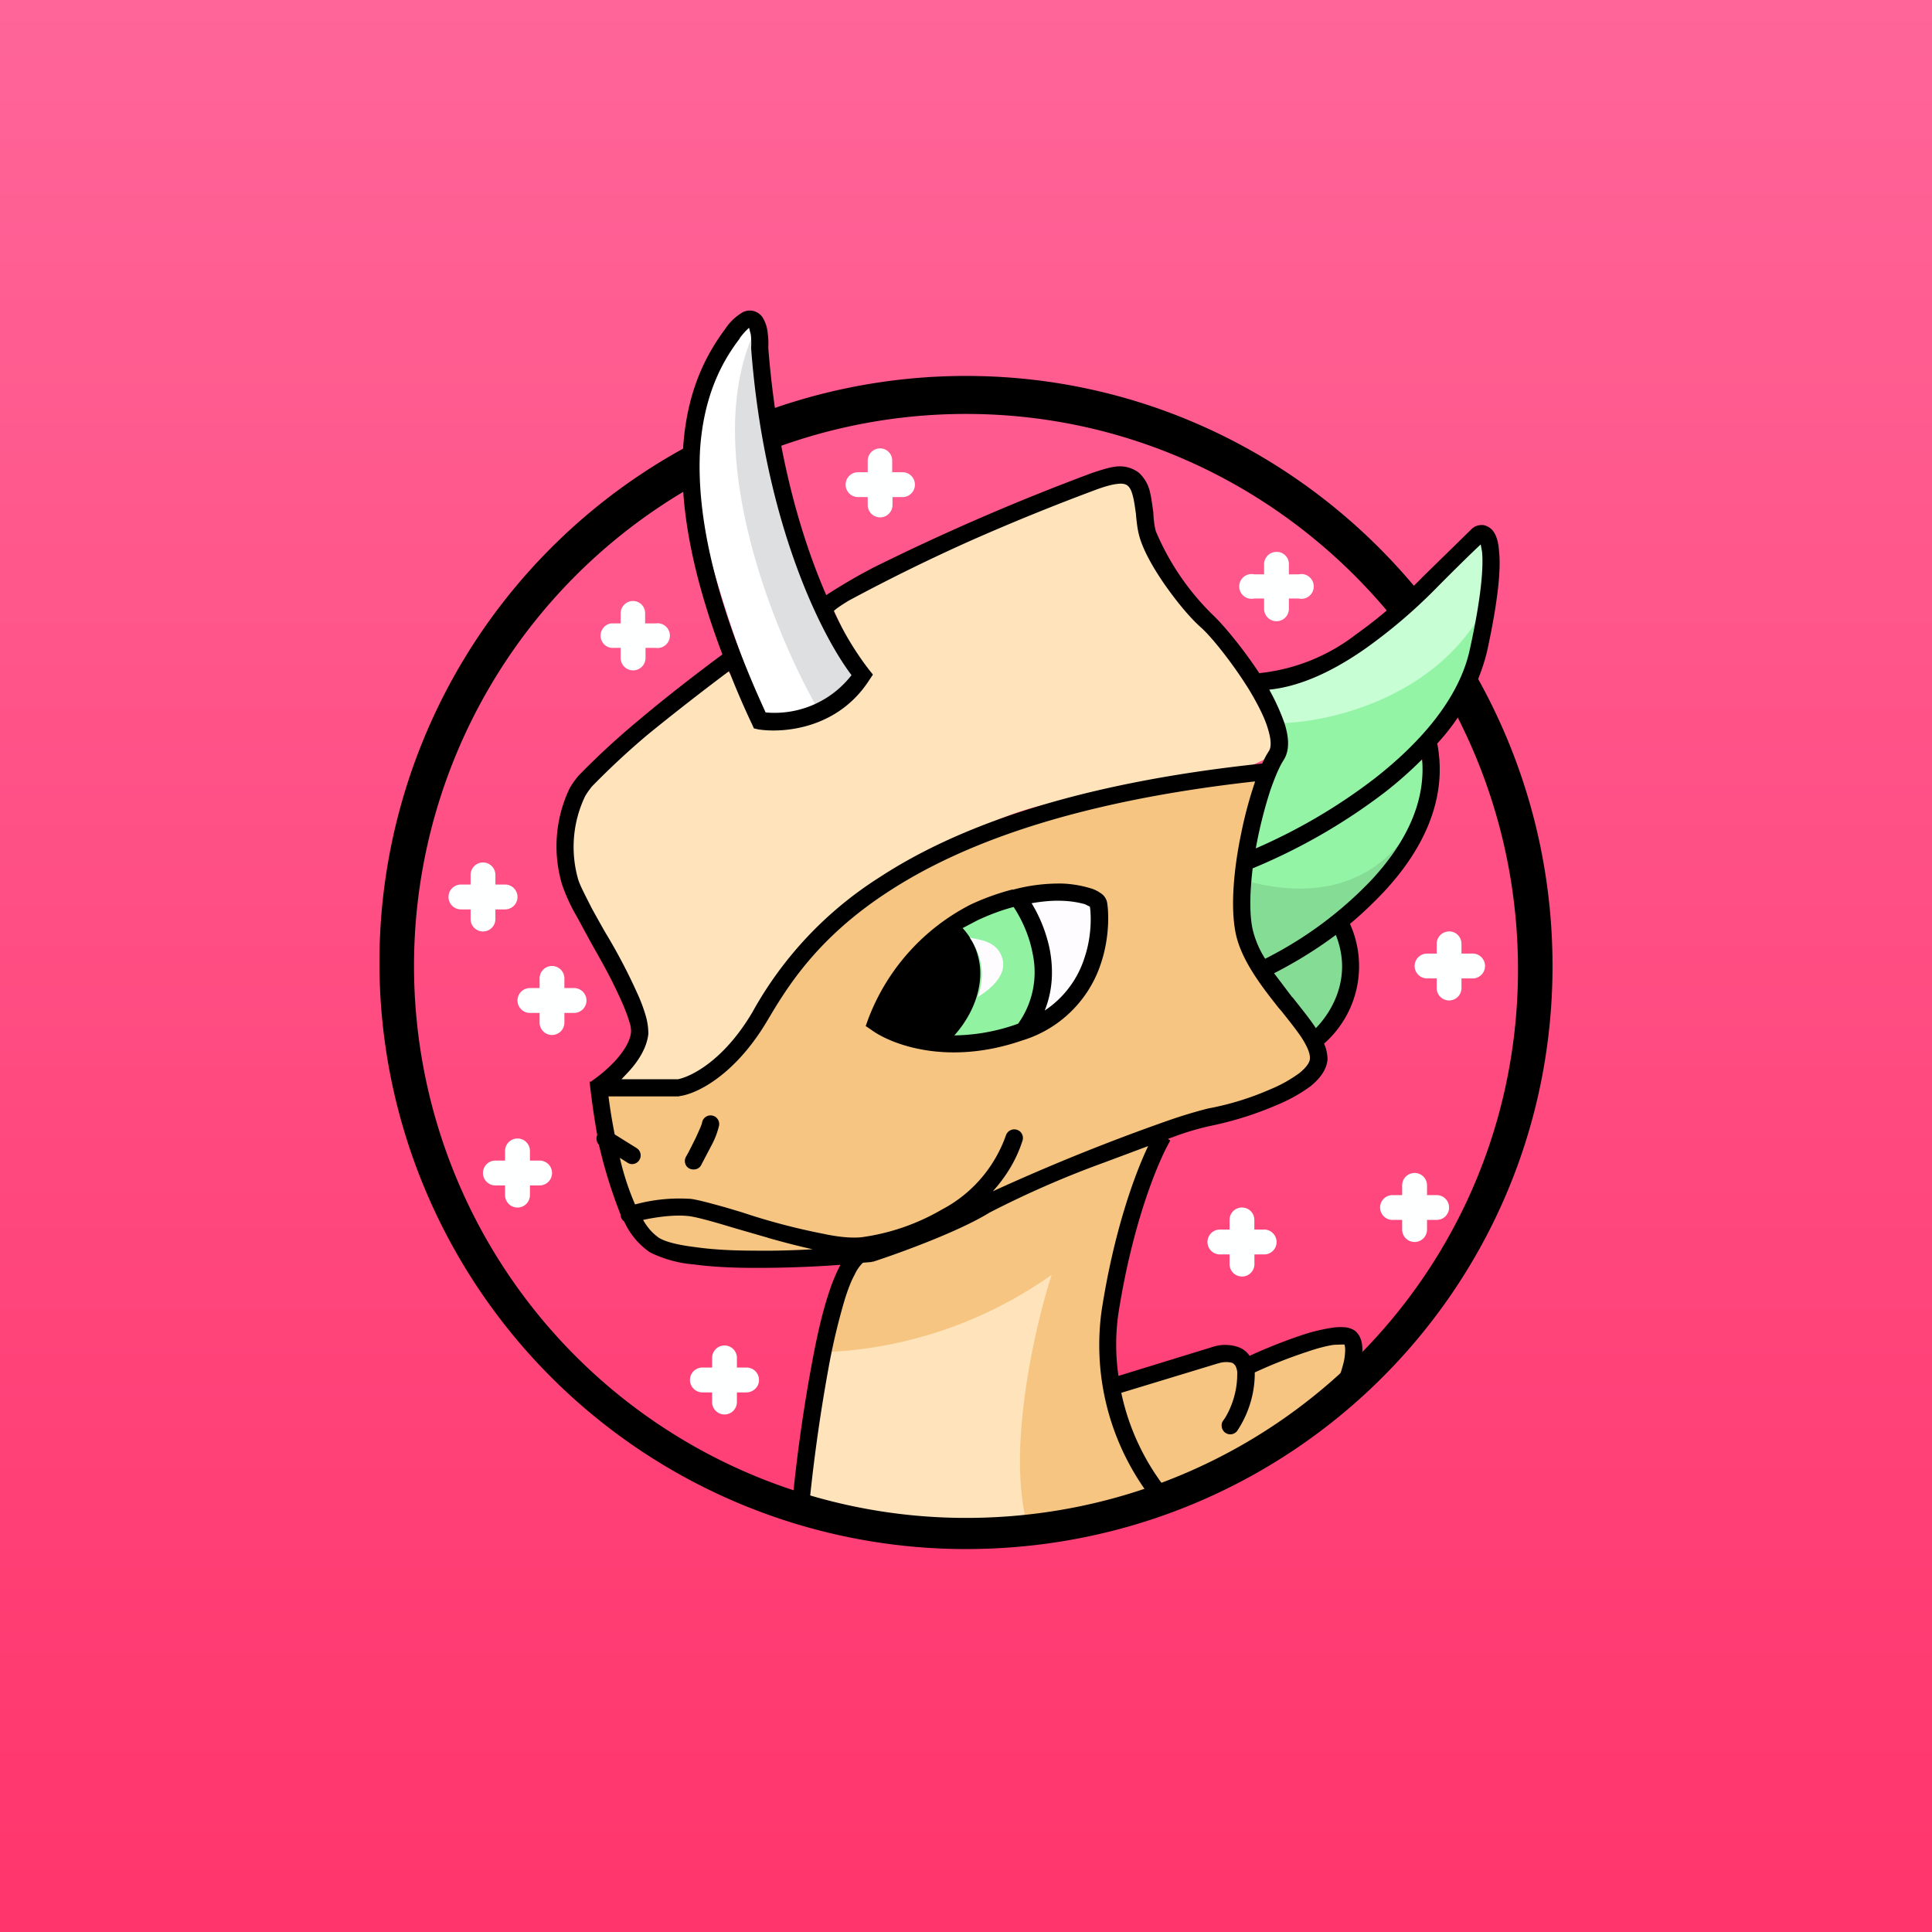 <svg xmlns="http://www.w3.org/2000/svg" width="24" height="24" fill="none" viewBox="0 0 24 24"><rect x="0" y="0" width="24" height="24" fill="#333333" stroke="none"/><g clip-path="url(#a)"><path fill="url(#b)" d="M0 0h24v24H0z"/><path fill="#FFE3BB" d="M7.08 10.427c.034.24.12.763.197.943.022.056.077.159.15.287.24.429.643 1.149.476 1.376a6 6 0 0 1-.309.398l.905.082c.5-.309.916-.735 1.212-1.243.356-.716 2.383-2.323 3.733-2.331 1.354-.013 2.473-.558 2.473-.652 0-.086-.193-.887-.617-1.273s-.986-1.148-1.054-1.444a2 2 0 0 1-.03-.257c-.018-.202-.026-.369-.219-.416-.223-.056-2.55 1.029-3.686 1.586l.386.827-.386.557-.737.116-.364-.459-.193-.214-1.114.763c-.304.257-.9.891-.823 1.354m3.291 5.944-.325 1.595-.069.938 1.62.279h1.243c.137-.043.416-.137.45-.202.03-.06.013-2.185 0-3.24l-2.061.463-.858.172z"/><path fill="#F6C582" d="M13.059 15.84a5.24 5.24 0 0 1-2.786.956l.325-1.166h-1.05l-1.302-.111-.587-.806-.223-1.2h1.157l.506-.373.66-.943.934-1.015 1.736-.905 1.958-.544 1.23-.154-.18.835v1.14l.502.935.437.54v.278l-.588.36-1.4.446-.322.861-.236 1.115v1.071h.236l1.242-.364.13.197h.18l.882-.304h.308l-.17.694-.85.793-1.26.446c-.17.077-.53.235-.587.235-.055 0-.78.146-1.135.223-.335-.9.03-2.537.257-3.24z"/><path fill="#000" fill-rule="evenodd" d="M19.286 12c0 4.024-3.262 7.243-7.286 7.243A7.286 7.286 0 0 1 12 4.67c4.024 0 7.286 3.305 7.286 7.329m-.429.043c0 3.788-3.068 6.814-6.857 6.814a6.857 6.857 0 1 1 0-13.714c3.789 0 6.857 3.111 6.857 6.9" clip-rule="evenodd"/><path fill="#fff" d="M8.593 5.983c-.279-1.35.6-1.925.733-1.989l.137 2.032c0 .03.497 1.872.741 2.79l-.668.145c-.197-.428-.665-1.624-.943-2.978"/><path fill="#C7FED4" d="M17.186 7.761c-.36.412-1.183.665-1.547.738l.274.548c1.44-.004 2.46-1.114 2.55-1.328.068-.172-.009-.793-.056-1.085-.257.206-.857.72-1.221 1.127"/><path fill="#85DC94" d="M17.627 10.136c-.561.883-1.671.87-2.151.754l-.022.677.36.686.527.617c.545-.364.455-1.02.343-1.303-.09.013-.184-.034.168-.3.336-.317.6-.703.775-1.131"/><path fill="#DEDFE1" d="M9.716 6.257a9.8 9.8 0 0 1-.283-2.263c-.797 1.474.167 3.849.746 4.847l.484-.381A13.7 13.7 0 0 1 9.72 6.26z"/><path fill="#93F4A5" d="M17.897 9.069c.394-.437.557-1.252.587-1.603-.578 1.183-1.937 1.5-2.558 1.517l-.018.411-.334.849-.128.69c1.62.459 2.271-.677 2.361-1.457-.107.017-.308.03.086-.407z"/><path fill="#91F2A1" d="m11.73 12.943.163-1.509c.111-.107.407-.3.716-.227.385.09.3 1.037.244 1.423-.043.313-.767.338-1.123.313"/><path fill="#FFFCFF" d="M12.879 12.686c.222-.802-.043-1.316-.198-1.474.296-.172.763-.086.96-.018.18.686-.432 1.282-.762 1.492"/><path fill="#000" fill-rule="evenodd" d="M9.536 4.132a1 1 0 0 1 .008.188c.103 1.337.416 2.374.72 3.073a7 7 0 0 1 .579-.339q1.33-.66 2.721-1.178c.116-.039.214-.069.279-.077a.39.39 0 0 1 .304.073.46.46 0 0 1 .137.235c.022.086.03.176.043.257q.005.135.03.232c.163.389.402.741.703 1.037.133.124.377.416.583.729.437-.045.853-.211 1.2-.48.377-.266.686-.566.827-.712l.621-.608.013-.009.013-.009a.2.2 0 0 1 .111-.021.2.2 0 0 1 .108.06c.051.056.077.146.085.257.026.219-.008.609-.15 1.26a2.6 2.6 0 0 1-.617 1.136c.137.707-.197 1.341-.655 1.834a5 5 0 0 1-.429.407 1.28 1.28 0 0 1-.322 1.487.5.5 0 0 1 .043.193c-.008.137-.107.253-.214.339a2 2 0 0 1-.416.231 4.2 4.2 0 0 1-.814.257 3.4 3.4 0 0 0-.489.146l-.05.017.03.022c-.138.231-.464.994-.644 2.143a2.7 2.7 0 0 0 0 .78l1.17-.36a.5.5 0 0 1 .313 0 .28.28 0 0 1 .146.111c.184-.086.428-.184.647-.257.128-.043.257-.073.364-.09q.084-.014.155-.009c.042 0 .098.013.141.043.077.06.094.159.094.232 0 .081-.013.171-.034.257-.047.18-.129.368-.189.488a.107.107 0 1 1-.192-.094c.055-.111.128-.287.171-.446a.7.7 0 0 0 .03-.201c0-.043-.009-.06-.009-.064h-.03l-.102.004c-.09.013-.206.043-.33.086a6 6 0 0 0-.652.257v.034c-.005.244-.08.482-.214.686a.107.107 0 0 1-.196-.045.1.1 0 0 1 .02-.08c.052-.068.172-.291.172-.565a.2.2 0 0 0-.022-.112.1.1 0 0 0-.043-.038.3.3 0 0 0-.171.008h-.004l-1.2.365c.107.508.349.978.698 1.362l-.154.15a3.12 3.12 0 0 1-.789-2.528c.15-.977.407-1.689.579-2.049l-.54.202q-.735.266-1.432.625c-.381.236-1.127.506-1.444.609h-.013l-.008.004-.107.009a.5.5 0 0 0-.103.15c-.043.077-.082.18-.12.3a8 8 0 0 0-.206.87q-.171.942-.257 1.894l-.21-.021a20 20 0 0 1 .257-1.912c.06-.33.129-.643.214-.9a2.3 2.3 0 0 1 .146-.355 14 14 0 0 1-1.071.038c-.27 0-.528-.013-.75-.043a1.5 1.5 0 0 1-.545-.15.94.94 0 0 1-.321-.385.1.1 0 0 1-.043-.082 6 6 0 0 1-.27-.87.11.11 0 0 1-.021-.12 10 10 0 0 1-.095-.664h.026l-.004-.004c.077-.052.197-.146.3-.258.107-.12.184-.244.193-.355 0-.026 0-.069-.022-.129a2 2 0 0 0-.081-.218 6 6 0 0 0-.27-.54l-.137-.245-.163-.3a2.2 2.2 0 0 1-.185-.403 1.67 1.67 0 0 1 .095-1.191 1 1 0 0 1 .12-.167q.341-.348.715-.66c.36-.304.772-.622 1.063-.836-.42-1.114-.531-1.941-.488-2.567.051-.78.338-1.226.527-1.483a.65.65 0 0 1 .223-.206.2.2 0 0 1 .133-.008.2.2 0 0 1 .102.073.45.45 0 0 1 .065.193M7.7 14.383l.095.06c.047.034.115.017.145-.03a.107.107 0 0 0-.03-.15l-.274-.171a7 7 0 0 1-.077-.472h.874l.009-.004c.214-.026.69-.262 1.088-.934.24-.403.609-1.025 1.509-1.608.879-.574 2.271-1.114 4.551-1.367 0 .017-.008.03-.012.043-.06.18-.116.386-.159.6-.09.429-.137.909-.069 1.243.069.334.322.66.536.93l.03.034c.099.125.189.236.257.339.073.116.103.197.099.253 0 .043-.035.103-.129.18a1.7 1.7 0 0 1-.368.205 3.5 3.5 0 0 1-.768.236 6 6 0 0 0-.522.159q-1.096.386-2.152.87c.159-.176.292-.386.369-.63a.107.107 0 0 0-.07-.135.11.11 0 0 0-.136.07c-.14.397-.424.727-.797.922a2.7 2.7 0 0 1-.994.343c-.116.013-.283 0-.48-.043a8 8 0 0 1-1.007-.266l-.215-.064c-.171-.047-.325-.09-.42-.103a2.1 2.1 0 0 0-.694.069 3.3 3.3 0 0 1-.189-.579m3.095-6.064a3.7 3.7 0 0 1-.437-.729q.037-.038.184-.128a23 23 0 0 1 1.517-.746 28 28 0 0 1 1.573-.639c.12-.043.197-.06.236-.064.085-.013.12.004.141.021.026.022.047.06.064.129.017.064.026.137.039.227V6.4c.008.081.017.171.038.248.043.172.168.395.309.6.146.21.313.416.458.545.13.115.39.437.6.775.103.172.19.339.232.48.047.15.043.24.013.283a1 1 0 0 0-.082.154c-2.37.249-3.827.806-4.757 1.415-.658.417-1.2.993-1.577 1.675-.368.622-.784.806-.926.832H7.72l.085-.09c.12-.129.232-.3.249-.476a.8.8 0 0 0-.03-.214 2 2 0 0 0-.086-.24 7 7 0 0 0-.42-.806q-.083-.146-.163-.291c-.085-.167-.15-.292-.171-.36a1.46 1.46 0 0 1 .086-1.042 1 1 0 0 1 .085-.12q.327-.335.686-.638c.347-.283.729-.579 1.016-.793.085.214.175.428.287.664l.021.047.056.013c.3.047.986 0 1.38-.617l.043-.064zM9.54 15.377c.184.052.377.103.557.142-.236.013-.488.021-.728.017-.262 0-.515-.013-.725-.043-.214-.026-.373-.064-.458-.116a.65.65 0 0 1-.197-.223c.158-.034.385-.068.57-.047.072.009.205.043.385.095l.215.064.385.111zm6.416-6.394a2.7 2.7 0 0 0-.189-.416c.429-.043.853-.27 1.2-.514q.46-.328.857-.729c.202-.205.437-.437.57-.561l.017.094c.017.189-.008.553-.15 1.2-.128.613-.613 1.166-1.183 1.612-.455.35-.951.641-1.478.87q.066-.366.18-.72c.06-.172.116-.3.163-.373.086-.129.064-.304.013-.463m-.395 2.563c-.043-.197-.034-.472 0-.759a7.3 7.3 0 0 0 1.65-.951q.24-.188.455-.403c.047.557-.227 1.063-.622 1.491a4.8 4.8 0 0 1-1.328.986 1.2 1.2 0 0 1-.155-.364m.493.844-.227-.3c.227-.116.497-.274.767-.476.206.515-.038.943-.248 1.158-.073-.112-.168-.228-.258-.343l-.034-.043zM9.19 4.2a.8.8 0 0 1 .115-.128l.022.085a1 1 0 0 1 .004.159v.013c.163 2.147.861 3.548 1.247 4.058a1.21 1.21 0 0 1-1.067.463c-.694-1.508-.857-2.554-.814-3.274.051-.729.317-1.14.493-1.372zm-.258 9.784a.107.107 0 1 0-.21-.042c-.004.03-.038.102-.081.197-.043.085-.086.175-.12.231a.11.11 0 0 0 .01.12q.014.016.033.026c.056.026.12.008.146-.043l.128-.244a1 1 0 0 0 .094-.245m3.883-2.764q.215-.037.377-.03c.129.004.227.026.287.043l.06.03c.013.077.03.343-.064.626-.084.272-.26.507-.497.664.103-.257.107-.514.064-.75a1.8 1.8 0 0 0-.227-.583m-.236-.171a3 3 0 0 0-.522.188 2.65 2.65 0 0 0-1.277 1.436l-.026.073.064.043c.253.188.956.454 1.877.137a1.48 1.48 0 0 0 .986-.973c.116-.356.086-.686.069-.754a.18.18 0 0 0-.082-.107.4.4 0 0 0-.116-.056 1.4 1.4 0 0 0-.351-.06 2.2 2.2 0 0 0-.621.077zm.013.218c.09.137.193.343.236.579a1.1 1.1 0 0 1-.18.87l-.021.008a2.4 2.4 0 0 1-.772.138c.129-.142.287-.386.317-.673a.83.83 0 0 0-.214-.66l.189-.099q.238-.11.445-.163" clip-rule="evenodd"/><path fill="#FFFCFF" d="M12.454 11.914c-.06-.231-.3-.24-.407-.266 0 0 .107.138.141.343.035.202-.042.395-.042.395.137-.086.364-.258.308-.472"/><path fill="#FEFFFF" d="M7.864 7.466a.154.154 0 0 0-.154.154v.124h-.12a.154.154 0 0 0 0 .304h.12v.125a.154.154 0 1 0 .309 0v-.125h.124a.154.154 0 1 0 0-.304h-.129v-.128a.15.15 0 0 0-.15-.15M6 10.714a.154.154 0 0 0-.154.154v.12h-.12a.154.154 0 0 0 0 .309h.12v.12a.154.154 0 1 0 .308 0v-.12h.12a.154.154 0 0 0 0-.309h-.12v-.12A.154.154 0 0 0 6 10.714M6.857 12a.154.154 0 0 0-.154.154v.12h-.12a.154.154 0 0 0 0 .309h.12v.12a.154.154 0 1 0 .308 0v-.12h.12a.154.154 0 1 0 0-.309h-.12v-.12A.154.154 0 0 0 6.857 12m-.428 2.143a.154.154 0 0 0-.155.154v.12h-.12a.154.154 0 0 0 0 .309h.12v.12a.154.154 0 0 0 .309 0v-.12h.12a.154.154 0 0 0 0-.309h-.12v-.12a.154.154 0 0 0-.154-.154M9 16.714a.154.154 0 0 0-.154.154v.12h-.12a.154.154 0 0 0-.155.155.155.155 0 0 0 .155.154h.12v.12a.154.154 0 1 0 .308 0v-.12h.12a.16.16 0 0 0 .143-.095.155.155 0 0 0-.143-.214h-.12v-.12A.154.154 0 0 0 9 16.714M15.429 15a.154.154 0 0 0-.155.154v.12h-.12a.154.154 0 1 0 0 .309h.12v.12a.154.154 0 1 0 .309 0v-.12h.12a.154.154 0 0 0 .109-.264.15.15 0 0 0-.11-.045h-.12v-.12A.154.154 0 0 0 15.43 15m2.142-.429a.154.154 0 0 0-.154.155v.12h-.12a.154.154 0 1 0 0 .308h.12v.12a.154.154 0 1 0 .309 0v-.12h.12a.154.154 0 1 0 0-.308h-.12v-.12a.154.154 0 0 0-.155-.155m.429-3a.154.154 0 0 0-.154.155v.12h-.12a.154.154 0 1 0 0 .308h.12v.12a.154.154 0 1 0 .308 0v-.12h.12a.155.155 0 1 0 0-.308h-.12v-.12A.154.154 0 0 0 18 11.57m-2.143-4.714a.153.153 0 0 0-.154.15v.129h-.12a.154.154 0 1 0 0 .3h.12v.128a.154.154 0 0 0 .308 0v-.128h.12a.154.154 0 1 0 0-.3h-.12v-.129a.15.15 0 0 0-.154-.15m-4.924-1.286a.154.154 0 0 0-.154.155v.141h-.12a.154.154 0 1 0 0 .309h.12v.098a.154.154 0 1 0 .308 0v-.098h.124a.154.154 0 1 0 0-.309h-.128v-.141a.15.15 0 0 0-.15-.155"/></g><defs><linearGradient id="b" x1="12" x2="12" y1="0" y2="24" gradientUnits="userSpaceOnUse"><stop stop-color="#FF6599"/><stop offset="1" stop-color="#FF356C"/></linearGradient><clipPath id="a"><path fill="#fff" d="M0 0h24v24H0z"/></clipPath></defs></svg>